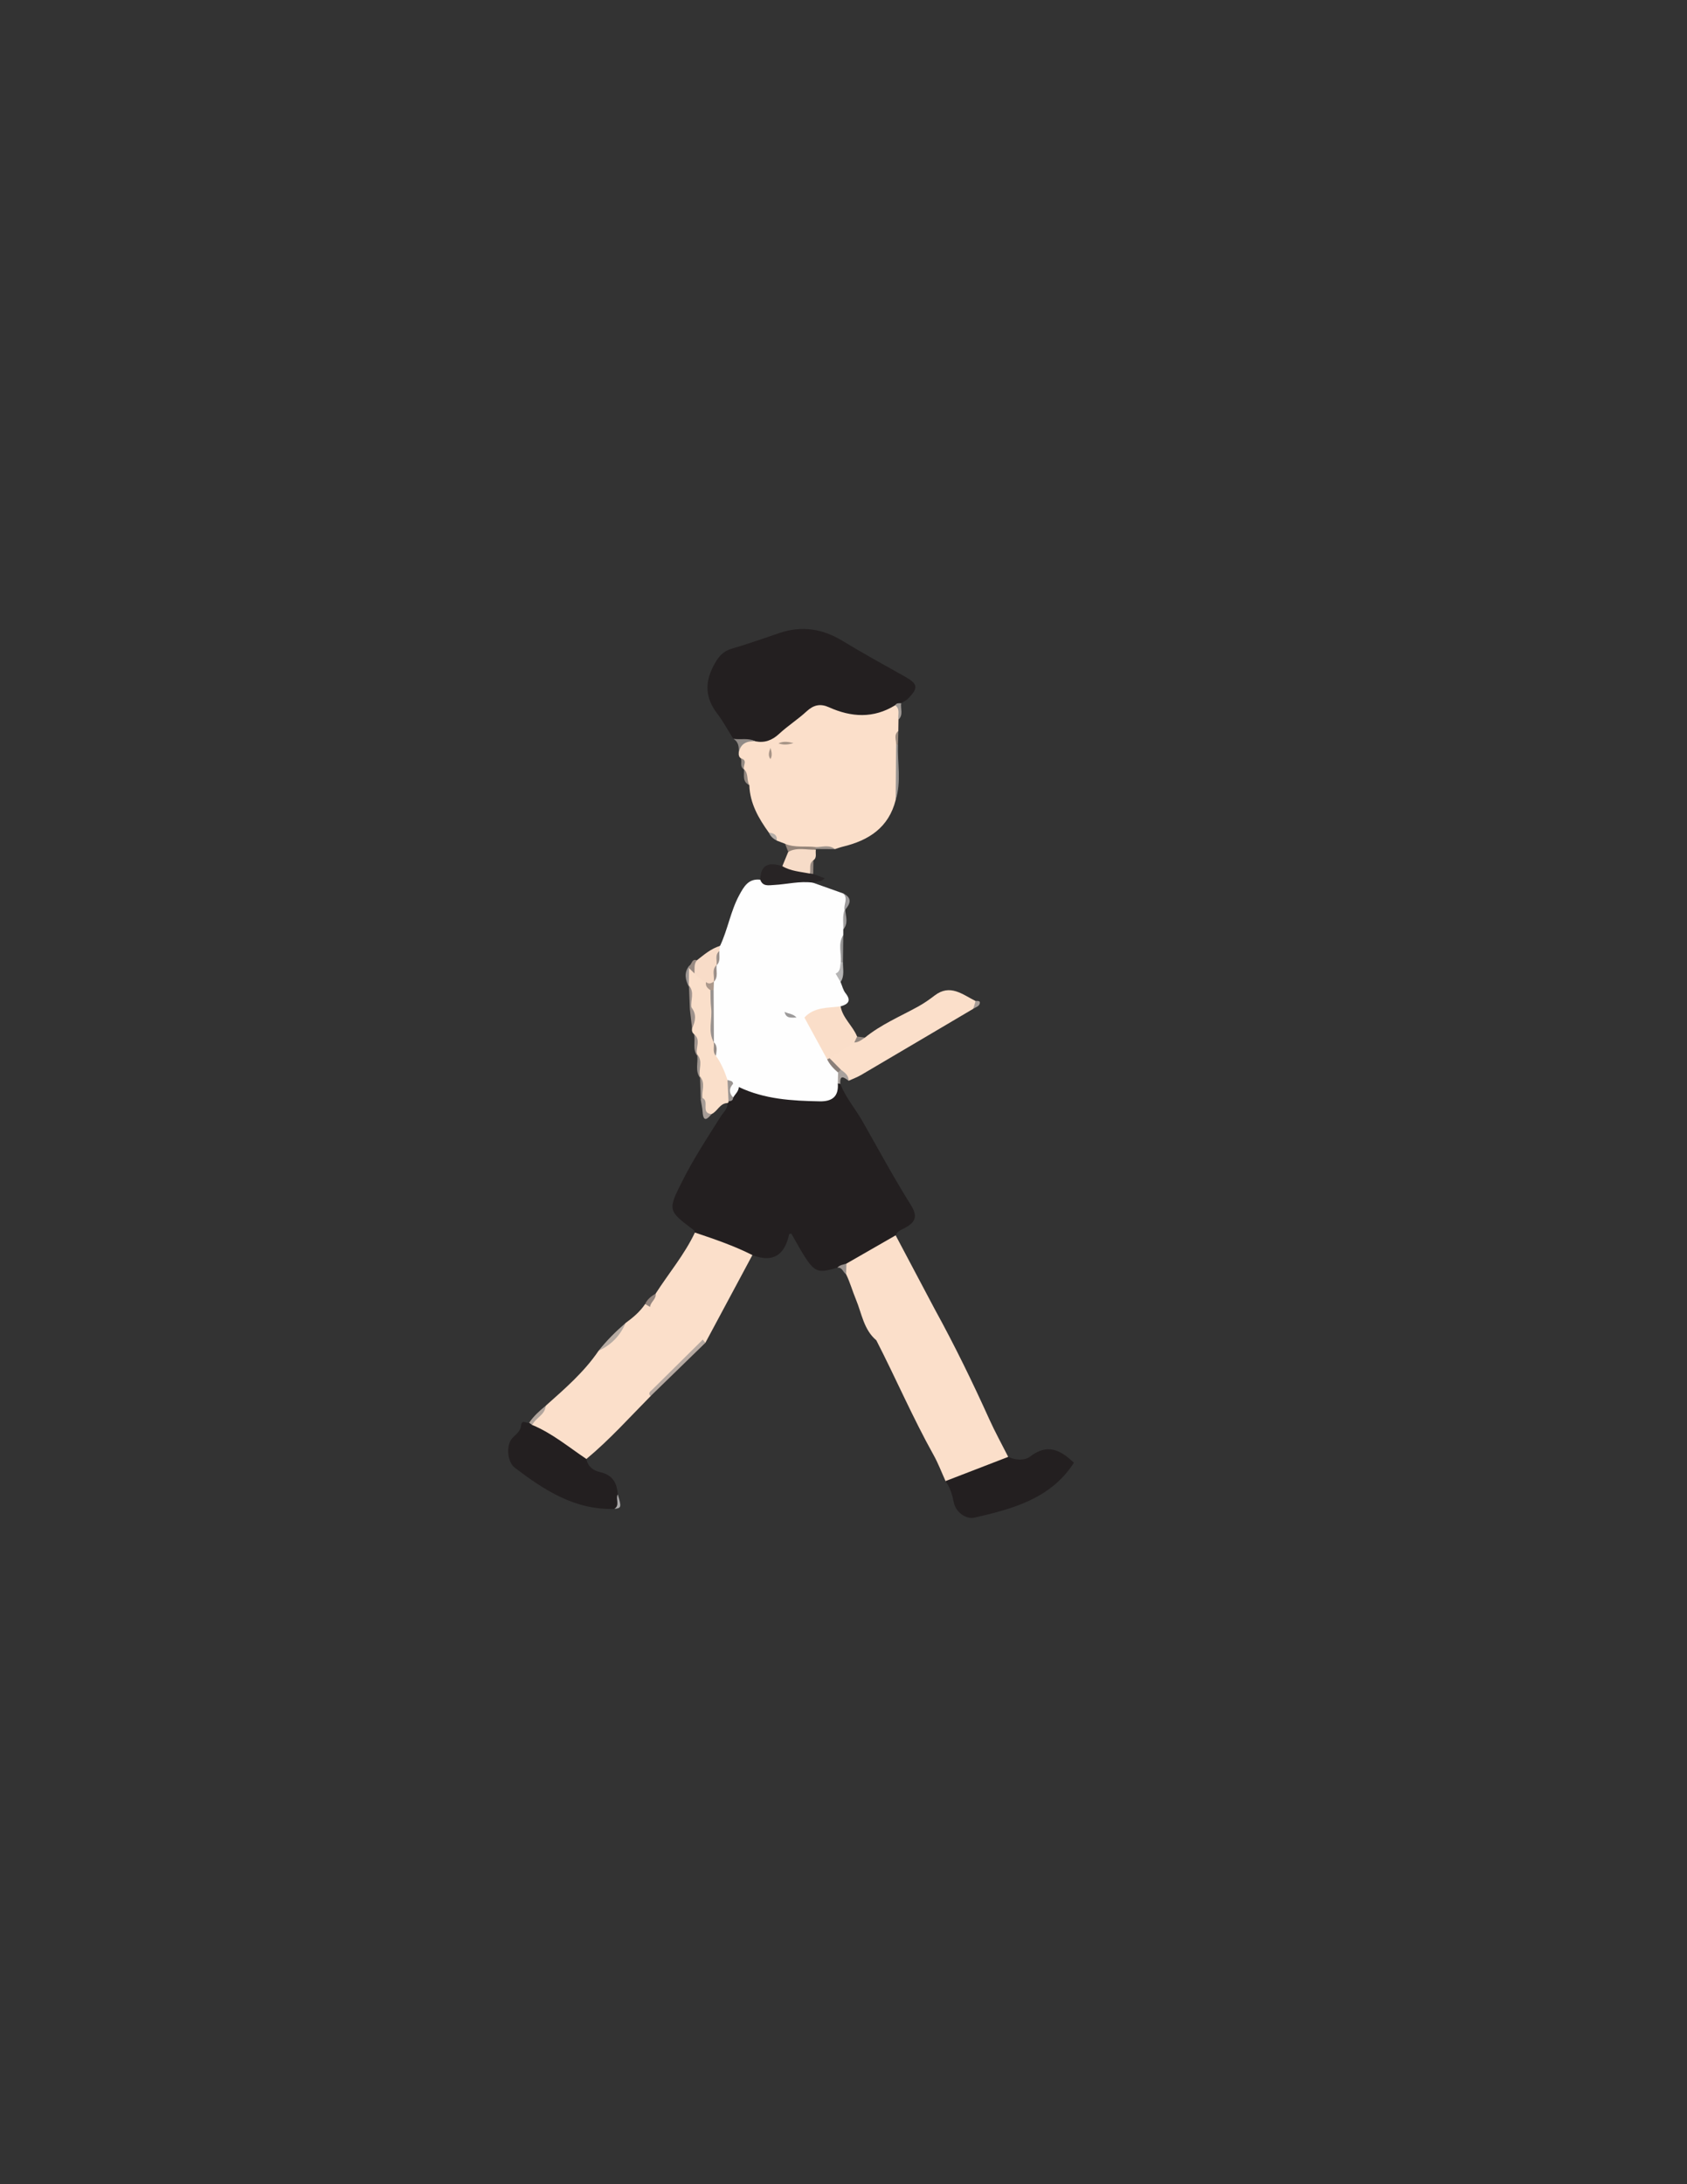 <?xml version="1.0" encoding="utf-8"?>
<!-- Generator: Adobe Illustrator 17.0.0, SVG Export Plug-In . SVG Version: 6.00 Build 0)  -->
<!DOCTYPE svg PUBLIC "-//W3C//DTD SVG 1.1//EN" "http://www.w3.org/Graphics/SVG/1.1/DTD/svg11.dtd">
<svg version="1.1" id="Layer_1" xmlns="http://www.w3.org/2000/svg" xmlns:xlink="http://www.w3.org/1999/xlink" x="0px" y="0px"
	 width="612px" height="792px" viewBox="0 0 612 792" enable-background="new 0 0 612 792" xml:space="preserve">
<rect x="0" y="0" width="612" height="792" fill="#333333" stroke="none"/>
<path fill="#231F20" d="M252.096,446.931c-0.121-0.287-0.159-0.684-0.374-0.846c-9.545-7.205-9.543-7.2-4.097-17.998
	c4.094-8.118,9.078-15.703,13.92-23.376c0.929-1.472,2.563-2.671,2.31-4.743c-0.212-0.233-0.307-0.483-0.284-0.749
	c0.024-0.274,0.065-0.411,0.119-0.414c0.512-0.703,1.141-1.31,1.649-2.021c1.03-1.193,1.504-2.982,3.43-3.222
	c8.224,2.826,16.708,4.118,25.376,4.376c4.01,0.119,7.684-0.358,9.356-4.788c0.422-0.436,0.872-0.467,1.35-0.097
	c1.96,4.977,5.486,9.023,8.094,13.616c5.737,10.102,11.274,20.333,17.43,30.175c2.619,4.188,1.82,6.272-2.088,8.403
	c-1.2,0.655-2.798,1.124-3.369,2.695c-4.47,5.57-11.12,7.779-17.063,11.082c-1.314,0.513-2.752,0.259-4.087,0.663
	c-8.408,2.314-8.408,2.314-16.69-12.375c-0.275,0.068-0.766,0.091-0.792,0.213c-1.612,7.542-5.807,10.488-13.342,7.572
	C265.434,453.806,258.487,451.078,252.096,446.931z"/>
<path fill="#FEFEFE" d="M303.935,392.963c0.342,4.727-2.15,6.468-6.56,6.387c-10.058-0.183-20.037-0.747-29.338-5.187
	c-0.904,0.016-1.726-0.278-2.526-0.665c-0.819-0.406-1.593-0.876-2.198-1.582c-1.799-2.772-3.097-5.775-4.133-8.905
	c-0.455-1.657-0.49-3.401-1.089-5.033c-0.164-0.504-0.27-1.014-0.348-1.536c-0.313-5.415-0.136-10.83-0.139-16.241
	c0.017-1.012,0.089-2.023,0.282-3.015c0.078-0.461,0.207-0.916,0.349-1.362c0.685-1.676,0.527-3.496,0.83-5.24
	c0.076-0.439,0.187-0.869,0.31-1.296c0.505-1.503,0.257-3.121,0.702-4.633c0.285-0.62,0.469-1.309,1.133-1.67
	c2.828-5.951,3.814-12.596,6.982-18.426c1.677-3.086,3.336-6.081,7.607-5.578c3.751,0.467,7.46,0.342,11.223-0.193
	c2.659-0.378,5.577-0.946,7.916,1.279c3.66,1.302,7.32,2.604,10.98,3.906c2.94,1.98,0.801,4.357,0.516,6.591
	c-0.275,2.148,0.536,4.381-0.511,6.467c-0.001,0.668-0.002,1.336-0.003,2.004c-1.107,3.145-0.213,6.393-0.498,9.579
	c-0.061,1.776,0.396,3.746-1.751,4.75c-2.792,0.289-3.684-1.996-4.614-3.789c-1.83-3.527-4.239-6.711-5.914-10.315
	c-1.089-2.342-2.579-2.859-4.657-1.144c-2.045,1.687-4.264,3.128-6.483,4.571c-4.843,3.149-5.338,4.541-2.565,9.722
	c2.422,4.525,5,8.949,6.373,13.931c0.734,1.691,2.298,1.359,3.672,1.486c0.921,0.056,1.81,0.218,2.633,0.658
	c3.836,4.356,5.757,9.857,8.794,14.692c1.018,2.199,3.284,3.64,3.762,6.169C304.233,390.512,304.8,391.884,303.935,392.963z"/>
<path fill="#FBDFCA" d="M278.916,301.909c-3.733-5.174-6.859-10.598-7.087-17.216c-1.842-1.514-0.844-3.977-1.923-5.746l0.044,0.086
	c-1.178-1.12,0.343-3.022-1.172-4.045c-0.682-0.505-0.871-1.2-0.776-2.006c0.178-3.428,1.353-5.844,5.409-5.342
	c3.522,0.386,6.427-0.786,9.094-3.13c2.866-2.518,6.029-4.705,8.894-7.228c3.062-2.696,6.364-3.322,10.16-1.946
	c2.03,0.736,4.208,1.062,6.21,1.832c3.814,1.467,7.401,1.271,11.078-0.485c2.053-0.981,4.222-2.105,6.672-1.111
	c1.475,1.674,1.019,3.503,0.432,5.343c-0.021,1.382-0.043,2.764-0.064,4.146c-0.951,1.905-0.252,3.941-0.469,5.908
	c-0.279,6.357,0.59,12.739-0.481,19.072c-2.517,10.05-9.785,14.715-19.199,16.967c-0.961,0.23-1.89,0.591-2.833,0.891
	c-2.439-0.811-4.906-0.463-7.373-0.173c-3.858,1.125-7.509,1.008-10.723-1.764c-1.003-0.385-2.007-0.77-3.01-1.156
	C281.184,303.497,280.028,302.725,278.916,301.909z"/>
<path fill="#231F20" d="M324.75,255.727c-7.882,4.862-15.934,4.376-24.06,0.714c-3.05-1.374-5.52-0.86-8.035,1.463
	c-3.169,2.926-6.866,5.281-10.032,8.209c-2.543,2.352-5.23,3.342-8.577,2.692c-2.58-1.117-5.493,0.715-8.017-0.903
	c-1.942-3.077-3.672-6.314-5.87-9.195c-4.283-5.615-4.574-11.155-1.243-17.413c1.583-2.973,3.182-5.087,6.517-6.065
	c5.871-1.721,11.647-3.77,17.448-5.727c8.091-2.729,15.572-1.498,22.825,2.914c7.353,4.472,14.898,8.632,22.416,12.828
	c4.875,2.721,5.18,4.152,1.262,8.114c-0.675,0.683-1.627,1.092-2.451,1.628C326.377,255.737,325.488,255.51,324.75,255.727z"/>
<path fill="#FBDFCA" d="M226.948,479.719c2.697-1.953,5.225-4.079,7.097-6.882c0.972-0.293,1.88-0.06,2.772,0.323
	c5.29,2.8,10.113,6.38,15.362,9.257c1.291,0.707,2.632,1.495,3.042,3.122c-4.696,6.075-10.702,10.893-15.867,16.517
	c-1.204,1.311-2.997,2.185-3.343,4.19c-7.638,7.722-14.895,15.832-23.283,22.787c-1.202,0.863-2.259,0.256-3.145-0.479
	c-5.234-4.337-11.227-7.548-16.796-11.387c0.18-3.547,4.203-4.421,5.169-7.424c6.911-6.151,13.933-12.195,19.187-19.94
	C220.786,486.806,224.302,483.685,226.948,479.719z"/>
<path fill="#FBDFCA" d="M339.122,474.757c7.149,12.993,13.643,26.308,19.748,39.822c2.101,4.651,4.579,9.132,6.884,13.69
	c-0.296,0.788-0.679,1.645-1.457,1.922c-6.657,2.372-13.302,4.774-19.901,7.302c-0.418,0.16-0.945-0.201-1.377-0.449
	c-1.432-3.149-2.653-6.417-4.333-9.428c-7.563-13.558-13.702-27.821-20.777-41.619c-0.483-2.454,1.72-2.54,3.021-3.188
	C326.868,479.85,333.057,477.44,339.122,474.757z"/>
<path fill="#FBDFCA" d="M254.942,485.768c-6.372-3.956-12.745-7.912-19.117-11.868c-1.214-2.404,1.516-3.152,2.028-4.832
	c4.743-7.382,10.458-14.139,14.243-22.137c7.085,2.377,14.159,4.78,20.848,8.167c-5.686,10.606-11.371,21.212-17.057,31.817
	C255.485,486.604,254.87,486.469,254.942,485.768z"/>
<path fill="#FBDFCA" d="M339.122,474.757c-2.31,3.933-6.932,3.685-10.309,5.692c-3.51,2.087-7.85,2.552-10.904,5.548
	c-4.6-3.869-5.289-9.768-7.418-14.854c-1.246-2.976-2.101-6.159-3.551-9.092c-0.691-1.311-0.963-2.609,0.122-3.864
	c5.951-3.415,11.903-6.83,17.854-10.246C329.652,456.881,334.387,465.819,339.122,474.757z"/>
<path fill="#231F20" d="M193.086,516.701c7.243,3.003,13.213,8.033,19.642,12.332c0.516,2.8,2.52,4.215,5.009,4.775
	c4.418,0.994,6.147,3.888,6.354,8.083c0.027,1.849,1.692,4.077-1.214,5.247c-14.273,0.445-25.389-6.772-36.106-14.918
	c-2.818-2.142-3.256-8.356-0.85-10.832c1.268-1.304,2.898-2.411,3.095-4.383c0.255-2.56,1.965-0.742,2.938-1.1
	C192.524,515.898,192.645,516.526,193.086,516.701z"/>
<path fill="#231F20" d="M343.019,537.045c7.579-2.925,15.157-5.849,22.736-8.775c2.68,1.243,5.964,1.426,7.945-0.113
	c6.435-4.999,11.284-2.156,15.883,2.244c-8.368,13.019-22.245,16.742-36.156,19.919c-2.839,0.649-6.689-1.873-7.421-5.554
	C345.441,541.926,344.663,539.372,343.019,537.045z"/>
<path fill="#FEFEFE" d="M291.819,368.973c-0.956,0.001-1.912,0.002-2.868,0.003c-1.395-0.785-3.346-0.408-4.32-2.069
	c-0.88-4.764-3.449-8.791-5.711-12.94c-4.171-7.651-4.113-7.988,3.153-12.707c0.276-0.179,0.506-0.429,0.781-0.611
	c9.223-6.125,9.244-6.136,14.757,3.695c1.683,3.001,2.785,6.361,5.526,8.685c1.347,0.581,1.776,1.701,1.801,3.059
	c0.582,1.358,0.911,2.917,1.796,4.035c2.2,2.779,0.977,4.01-1.791,4.794C300.934,367.452,296.036,367.109,291.819,368.973z"/>
<path fill="#FBDFCA" d="M313.782,376.232c5.812-4.729,12.709-7.633,19.196-11.199c2.158-1.186,4.126-2.547,6.023-4.014
	c5.687-4.397,10.166-0.406,14.905,1.95c0.741,1.225-0.513,1.878-0.805,2.807c-13.568,8.012-27.129,16.037-40.716,24.017
	c-1.425,0.837-3.009,1.404-4.519,2.096c-0.748-1.602-2.301-2.473-3.411-3.748c-1.346-1.45-2.843-2.765-3.933-4.441
	c1.717-3.843,5.678-4.534,8.86-6.322C310.81,376.855,312.342,376.724,313.782,376.232z"/>
<path fill="#FADFCA" d="M259.705,382.821c1.918,2.693,3.202,5.689,4.216,8.814c1.824,2.483,1.376,5.077,0.376,7.698
	c0.063,0.358-0.085,0.57-0.442,0.636c-2.749,0.115-3.551,3.011-5.697,3.988c-1.525,0.962-2.489,0.413-2.621-1.24
	c-0.128-1.604-0.327-3.158-0.904-4.656c-0.707-2.635,0.69-5.521-0.949-8.047c-0.751-2.502,0.489-5.209-0.774-7.658
	c-1.374-2.301,0.624-5.125-1.135-7.371c-0.701-0.554-0.846-1.293-0.713-2.126c0.868-2.826,0.428-5.564-0.561-8.265
	c-0.431-2.526,0.762-5.23-0.84-7.626c-0.383-1.79-0.154-3.599-0.171-5.399c1.209-1.748,2.043-0.175,3.003,0.328
	c1.343,1.405,2.924,2.568,4.211,4.043c0.855,1.326,1.63,2.684,1.723,4.316c0.322,5.92-0.675,11.878,0.561,17.765l-0.066-0.12
	C260.003,379.411,258.966,381.257,259.705,382.821z"/>
<path fill="#FADEC9" d="M309.92,378.015c-2.994,1.894-5.988,3.787-8.981,5.681c-0.119,0.551-0.417,0.676-0.893,0.374
	c-2.742-5.033-5.483-10.065-8.226-15.098c3.583-3.908,8.517-3.449,13.122-4.055c0.79,4.306,4.432,7.052,5.989,10.939
	C311.66,377.075,310.479,377.4,309.92,378.015z"/>
<path fill="#282425" d="M294.937,320.067c-4.787-0.684-9.458,0.587-14.19,0.835c-1.92,0.101-4.041,0.626-4.949-1.921
	c0.134-5.778,3.428-6.39,8.009-4.899c3.409,0.27,6.849,0.381,10.015,1.922c0.403,0.286,0.799,0.583,1.189,0.887
	c1.361,0.509,2.722,1.018,4.204,1.573C297.923,319.878,296.252,319.466,294.937,320.067z"/>
<path fill="#F7DCC8" d="M293.795,316.754c-3.392-0.657-6.906-0.857-9.988-2.672c0.712-1.727,1.424-3.453,2.135-5.18
	c3.168-2.538,6.631-1.413,10.052-0.812c-0.291,1.289,0.504,2.834-0.91,3.859C293.517,313.245,295.322,315.447,293.795,316.754z"/>
<path fill="#F8DCC8" d="M256.136,356.081c-1.746-0.571-2.952-1.872-4.202-3.112c-0.804-1.799-1.161-3.513,0.898-4.774
	c2.599-2.046,5.115-4.225,8.375-5.212c-0.07,0.612-0.144,1.225-0.217,1.838c-1.294,1.546,0.129,3.644-1.059,5.212l0.053-0.102
	c-1.384,1.856,0.228,4.232-1.058,6.105l0.067-0.097C258.097,357.118,257.187,358.022,256.136,356.081z"/>
<path fill="#B6A9A1" d="M254.942,485.768c0.315,0.383,0.63,0.765,0.945,1.148c-6.625,6.442-13.251,12.885-19.876,19.329
	c-1.094-1.137-0.002-1.753,0.635-2.385C242.732,497.815,248.84,491.795,254.942,485.768z"/>
<path fill="#999592" d="M324.936,290.042c0.049-6.691,0.097-13.381,0.146-20.072c0.23,0,0.461,0,0.692,0
	C325.536,276.662,327.039,283.427,324.936,290.042z"/>
<path fill="#B6ABA3" d="M226.948,479.719c-1.945,4.65-5.253,7.974-9.807,10.085C220.062,486.102,223.381,482.79,226.948,479.719z"/>
<path fill="#95857A" d="M295.995,308.09c-3.358,0.176-6.825-0.986-10.052,0.812c-0.378-0.98-0.755-1.959-1.134-2.939
	c3.58,1.525,7.411,0.707,11.103,1.189c0.345,0.165,0.458,0.324,0.339,0.478c-0.116,0.151-0.233,0.227-0.354,0.227L295.995,308.09z"
	/>
<path fill="#918B87" d="M266.029,267.902c2.66,0.412,5.461-0.427,8.017,0.903c-3.112-0.196-5.418,0.775-6.045,4.176
	C268.079,271.004,268.055,269.065,266.029,267.902z"/>
<path fill="#B5B4B4" d="M304.938,356.088c-0.601-1.02-1.202-2.04-1.802-3.06c1.865-0.795,1.555-2.59,1.884-4.091
	c0.252-0.425,0.513-0.411,0.782-0.017C305.753,351.339,306.461,353.848,304.938,356.088z"/>
<path fill="#A69C96" d="M254.846,398.152c2.624,1.068-0.791,5.579,3.311,5.804c-1.634,1.944-3.021,3.066-3.269-0.808
	c-0.091-1.431-0.435-2.845-0.663-4.267C254.283,398.511,254.496,398.274,254.846,398.152z"/>
<path fill="#B1A59D" d="M193.086,516.701c-0.377-0.265-0.754-0.531-1.131-0.796c1.624-2.42,3.767-4.334,6.001-6.161
	C197.765,513.065,194.308,514.101,193.086,516.701z"/>
<path fill="#A8A19D" d="M305.047,387.861c1.366,1.045,2.845,2.01,2.818,4.029c-1.596-1.143-3.277-2.505-3.015,1.164l-0.45-0.122
	l-0.465,0.031c0.035-1.35,0.07-2.699,0.105-4.049C304.306,388.496,304.4,387.914,305.047,387.861z"/>
<path fill="#969595" d="M305.802,348.921l-0.391,0.027l-0.392-0.01c0.305-3.301-1.113-6.758,0.9-9.903
	C305.88,342.33,305.841,345.625,305.802,348.921z"/>
<path fill="#9D928C" d="M249.897,357.299c2.165,2.438,0.579,5.308,0.916,7.957c0.117,0.466-0.049,0.691-0.543,0.638
	c-0.102-2.665-0.204-5.33-0.306-7.994C249.941,357.699,249.919,357.499,249.897,357.299z"/>
<path fill="#9C9A9B" d="M306.385,329.954c-0.421-1.973,1.39-4.121-0.468-5.982c3.312,1.625,2.578,3.712,0.678,5.932L306.385,329.954
	z"/>
<path fill="#9C938D" d="M252.891,382.33c2.215,2.414,0.509,5.316,0.99,7.945c0.031,0.191,0.062,0.383,0.093,0.574
	c-1.839-2.465-0.732-5.301-1.004-7.964C252.943,382.701,252.917,382.516,252.891,382.33z"/>
<path fill="#9E928C" d="M250.27,365.894c0.281-0.133,0.462-0.347,0.544-0.64c1.951,2.476,1.521,5.027,0.248,7.606
	C250.799,370.538,250.534,368.216,250.27,365.894z"/>
<path fill="#9D938C" d="M253.974,390.85c-0.017-0.195-0.048-0.389-0.092-0.577c2.191,2.398,0.578,5.26,0.965,7.878
	c-0.114,0.325-0.322,0.568-0.622,0.731C254.141,396.204,254.058,393.527,253.974,390.85z"/>
<path fill="#A0958F" d="M252.891,382.33c0.049,0.182,0.075,0.368,0.078,0.556c-1.84-2.415-0.613-5.294-1.194-7.9
	C254.398,377.092,252.233,379.926,252.891,382.33z"/>
<path fill="#92847D" d="M237.853,469.068c0.295,2.018-1.871,3.004-2.027,4.832c-0.594-0.354-1.187-0.709-1.78-1.063
	C234.823,471.084,236.266,470.003,237.853,469.068z"/>
<path fill="#9E9794" d="M249.897,357.299c0.049,0.197,0.071,0.398,0.067,0.601c-1.335-2.558-1.924-5.114,0.017-7.664
	c0.287,0.186,0.379,0.366,0.278,0.542c-0.099,0.173-0.198,0.26-0.298,0.26C249.939,353.125,249.918,355.212,249.897,357.299z"/>
<path fill="#948981" d="M269.905,278.947c1.735,1.549,0.879,3.966,1.924,5.746C269.194,283.445,270.032,281.035,269.905,278.947z"/>
<path fill="#9C928B" d="M295.897,307.858c0.012-0.235,0.017-0.471,0.016-0.706c2.353,0.033,4.822-1.013,6.991,0.748
	C300.568,307.886,298.233,307.872,295.897,307.858z"/>
<path fill="#AAA8A9" d="M222.878,547.137c2.098-1.357,0.377-3.598,1.214-5.247C225.519,546.497,225.439,546.846,222.878,547.137z"/>
<path fill="#A19B97" d="M324.75,255.727c0.504-0.906,1.387-0.694,2.183-0.741c-0.326,1.977,0.878,4.208-0.982,5.93
	C325.632,259.167,326.673,257.104,324.75,255.727z"/>
<path fill="#988A82" d="M249.96,351.037c0.017-0.267,0.024-0.534,0.02-0.802c1.07-0.513,0.911-2.744,2.852-2.04
	c-1.196,1.423-0.776,3.149-0.898,4.774C251.276,352.326,250.618,351.681,249.96,351.037z"/>
<path fill="#9F9D9D" d="M306.385,329.954c0,0,0.214-0.049,0.212-0.049c0.279,2.423,1.198,4.905-0.675,7.125
	C306.035,334.669,305.549,332.268,306.385,329.954z"/>
<path fill="#9A928E" d="M307.063,458.188c-0.041,1.288-0.081,2.575-0.122,3.863c-1.134-0.684-1.338-2.618-3.173-2.363
	C304.613,458.632,305.912,458.573,307.063,458.188z"/>
<path fill="#B5AEA8" d="M278.916,301.909c1.759,0.175,3.086,0.778,2.884,2.9C280.52,304.157,279.492,303.258,278.916,301.909z"/>
<path fill="#938780" d="M309.92,378.015c0.337-0.719,0.674-1.439,1.011-2.159c0.951,0.125,1.901,0.25,2.851,0.375
	C312.599,377.052,311.46,377.967,309.92,378.015z"/>
<path fill="#98897E" d="M325.774,269.97l-0.346,0.005l-0.346-0.005c0.094-1.665-0.953-3.516,0.805-4.908
	C325.849,266.698,325.811,268.334,325.774,269.97z"/>
<path fill="#A79D98" d="M353.1,365.776c0.268-0.936,0.537-1.871,0.805-2.807c0.64-0.069,1.596-0.11,1.575,0.578
	C355.438,364.892,354.027,365.156,353.1,365.776z"/>
<path fill="#978A82" d="M293.795,316.754c0.413-1.606-0.505-3.568,1.288-4.804c-0.024,1.647-0.048,3.295-0.073,4.943
	C294.605,316.846,294.2,316.8,293.795,316.754z"/>
<path fill="#938A83" d="M268.777,274.988c2.684,0.684,0.551,2.763,1.172,4.045C268.227,278.071,269.249,276.313,268.777,274.988z"/>
<path fill="#FCFCFC" d="M265.962,392.973c0.904,0.027,1.686,0.266,2.075,1.19c-0.09,1.604-1.353,2.574-2.072,3.838
	C263.802,396.204,263.801,394.714,265.962,392.973z"/>
<path fill="#9B9592" d="M265.962,392.973c-1.558,1.677-1.528,3.353,0.003,5.028c-0.041,1.09-0.785,1.298-1.669,1.331
	c-0.125-2.564-0.251-5.128-0.376-7.695C264.699,391.932,265.794,391.745,265.962,392.973z"/>
<path fill="#98928F" d="M258.989,378.021c-2.336-4.018-0.488-8.38-1.005-12.553c-0.263-2.123-0.187-4.289-0.264-6.435
	c0.371-0.366,0.76-0.369,1.165-0.059C258.921,365.323,258.955,371.672,258.989,378.021z"/>
<path fill="#8B807A" d="M305.047,387.861c-0.336,0.351-0.671,0.702-1.007,1.054c-1.608-1.387-3.074-2.89-3.994-4.844
	c0.329-0.051,0.626-0.175,0.893-0.374C302.308,385.084,303.678,386.472,305.047,387.861z"/>
<path fill="#AB988B" d="M258.886,358.974c-0.388,0.02-0.776,0.039-1.165,0.059c-1.085-0.686-1.904-1.515-1.587-2.953
	c1.002,0.929,1.932,0.429,2.858-0.14C258.957,356.951,258.922,357.962,258.886,358.974z"/>
<path fill="#9C908A" d="M258.926,356.037c0.432-2.021-0.928-4.353,1.058-6.105C259.692,351.978,260.727,354.253,258.926,356.037z"/>
<path fill="#9B908A" d="M259.932,350.034c0.316-1.744-0.744-3.768,1.058-5.211C260.801,346.593,261.546,348.553,259.932,350.034z"/>
<path fill="#9C9A9A" d="M284.631,366.907c1.422,0.728,3.208,0.695,4.32,2.069C287.207,368.921,285.156,369.507,284.631,366.907z"/>
<path fill="#958C87" d="M259.705,382.821c-1.322-1.471-0.503-3.282-0.781-4.919C260.458,379.339,259.918,381.106,259.705,382.821z"
	/>
<path fill="#A69486" d="M287.858,269.429c-2.246,0.695-3.652,0.717-5.464,0.122C284.177,268.716,285.626,268.922,287.858,269.429z"
	/>
<path fill="#A69386" d="M279.516,271.184c0.51,1.777,0.638,2.879,0.002,4.076C278.598,274.048,278.851,272.899,279.516,271.184z"/>
</svg>
